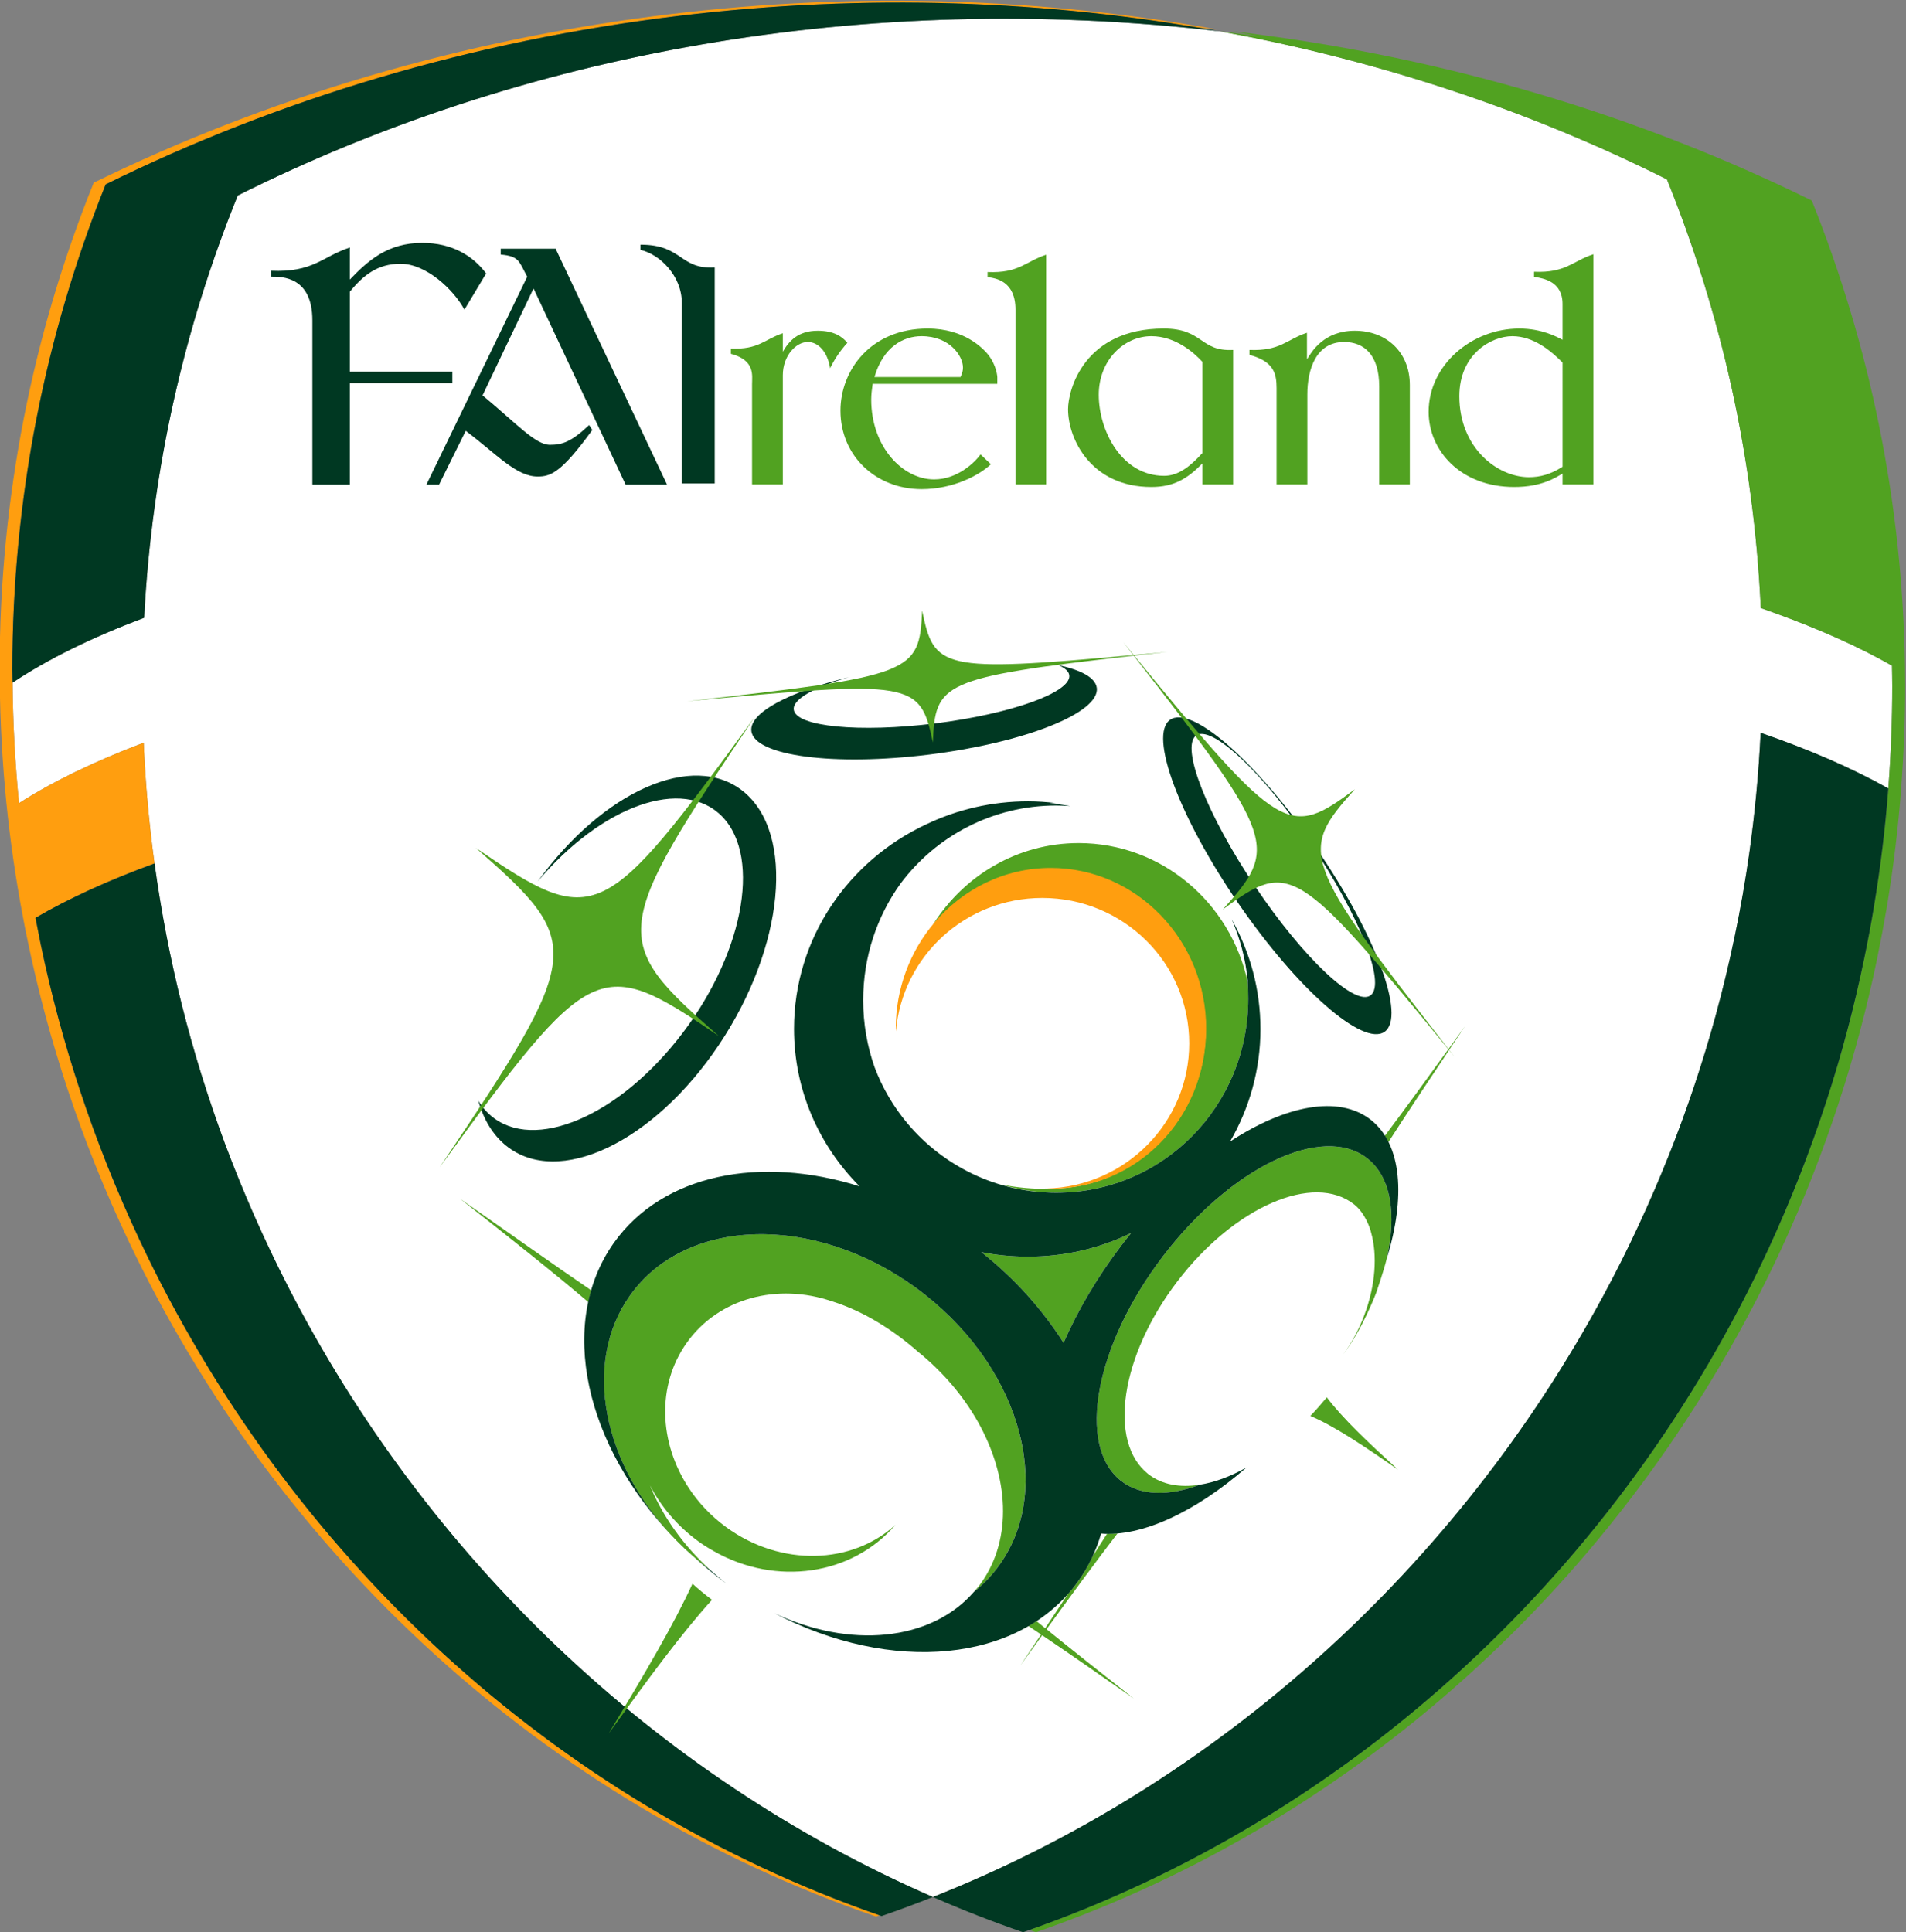 <?xml version="1.0" encoding="UTF-8" standalone="no"?>
<svg
   xmlns:dc="http://purl.org/dc/elements/1.1/"
   xmlns:cc="http://creativecommons.org/ns#"
   xmlns:rdf="http://www.w3.org/1999/02/22-rdf-syntax-ns#"
   xmlns:svg="http://www.w3.org/2000/svg"
   xmlns="http://www.w3.org/2000/svg"
   xmlns:sodipodi="http://sodipodi.sourceforge.net/DTD/sodipodi-0.dtd"
   xmlns:inkscape="http://www.inkscape.org/namespaces/inkscape"
   viewBox="0 0 420.042 425.758"
   height="425.758"
   width="420.042"
   xml:space="preserve"
   id="svg2"
   version="1.1"
   inkscape:version="0.48.5 r10040"
   sodipodi:docname="football-association-of-ireland--2008--vector-logo.svg"><rect x="0" y="0" width="420.042" height="425.758" fill="#808080" stroke="none"/><sodipodi:namedview
     pagecolor="#ffffff"
     bordercolor="#666666"
     borderopacity="1"
     objecttolerance="10"
     gridtolerance="10"
     guidetolerance="10"
     inkscape:pageopacity="0"
     inkscape:pageshadow="2"
     inkscape:window-width="640"
     inkscape:window-height="480"
     id="namedview76"
     showgrid="false"
     fit-margin-top="0"
     fit-margin-left="0"
     fit-margin-right="0"
     fit-margin-bottom="0"
     inkscape:zoom="0.295"
     inkscape:cx="210.02109"
     inkscape:cy="212.87934"
     inkscape:window-x="0"
     inkscape:window-y="0"
     inkscape:window-maximized="0"
     inkscape:current-layer="svg2" /><defs
     id="defs6"><clipPath
       id="clipPath18"
       clipPathUnits="userSpaceOnUse"><path
         id="path16"
         d="M 0,600 H 800 V 0 H 0 z"
         inkscape:connector-curvature="0" /></clipPath></defs><g
     transform="matrix(1.333,0,0,-1.333,-323.312,612.878)"
     id="g10"><g
       id="g12"><g
         clip-path="url(#clipPath18)"
         id="g14"><g
           transform="translate(554.732,329.431)"
           id="g20"><path
             id="path22"
             style="fill:#ffffff;fill-opacity:1;fill-rule:nonzero;stroke:none"
             d="m 0,0 c -5.893,3.303 -12.967,6.391 -21.111,9.196 -0.317,-6.719 -0.961,-13.386 -1.883,-19.964 -1.301,-9.15 -3.178,-18.114 -5.582,-26.898 -2.138,-7.775 -4.689,-15.388 -7.641,-22.813 -3.189,-8.003 -6.798,-15.796 -10.864,-23.317 -24.245,-44.973 -63.618,-80.761 -110.875,-99.474 -45.877,19.975 -83.735,56.192 -106.708,101.103 -3.868,7.572 -7.329,15.416 -10.337,23.453 -2.766,7.448 -5.147,15.089 -7.109,22.87 -1.923,7.674 -3.433,15.496 -4.531,23.442 -0.904,6.571 -1.504,13.228 -1.793,19.958 -8.121,-3.071 -15.054,-6.419 -20.613,-9.994 -0.645,6.572 -1.013,13.223 -1.069,19.919 5.745,3.852 13.075,7.454 21.762,10.728 1.272,24.596 6.656,48.083 15.479,69.817 46.816,23.436 103.359,34.057 162.362,27.135 26.361,-4.807 51.267,-13.132 73.906,-24.466 8.941,-22.045 14.359,-45.905 15.519,-70.868 0.731,-0.254 1.443,-0.514 2.16,-0.773 C -11.443,26.348 -4.867,23.42 0.605,20.297 0.623,19.177 0.65,18.075 0.65,16.966 0.65,11.266 0.43,5.61 0,0"
             inkscape:connector-curvature="0" /></g><g
           transform="translate(557.482,349.728)"
           id="g24"><path
             id="path26"
             style="fill:#51a221;fill-opacity:1;fill-rule:nonzero;stroke:none"
             d="m 0,0 c -0.42,27.141 -5.848,53.065 -15.406,76.892 -28.475,14.025 -60.463,23.735 -94.836,27.87 l -0.889,0.102 c 1.463,-0.267 2.921,-0.549 4.375,-0.838 -1.867,0.26 -3.738,0.509 -5.619,0.736 l -0.888,0.102 c 26.361,-4.808 51.267,-13.132 73.906,-24.466 8.941,-22.045 14.359,-45.905 15.519,-70.868 0.731,-0.255 1.443,-0.514 2.16,-0.773 C -14.193,6.051 -7.617,3.123 -2.145,0 -2.127,-1.12 -2.1,-2.223 -2.1,-3.331 c 0,-5.701 -0.22,-11.356 -0.65,-16.966 -0.49,-6.521 -1.283,-12.968 -2.34,-19.348 -0.48,-2.957 -1.041,-5.881 -1.646,-8.799 -1.659,-7.992 -3.733,-15.852 -6.239,-23.527 -2.724,-8.342 -5.91,-16.468 -9.552,-24.358 -24.159,-52.268 -68.033,-93.579 -122.207,-112.679 0.355,-0.124 0.711,-0.256 1.068,-0.38 54.676,18.929 98.941,60.447 123.266,113.059 3.648,7.89 6.843,16.016 9.552,24.358 2.506,7.675 4.592,15.535 6.25,23.527 0.598,2.918 1.147,5.842 1.651,8.799 1.041,6.38 1.838,12.827 2.324,19.348 0.418,5.61 0.656,11.265 0.656,16.966 C 0.033,-2.223 0.01,-1.12 0,0"
             inkscape:connector-curvature="0" /></g><g
           transform="translate(533.621,338.627)"
           id="g28"><path
             id="path30"
             style="fill:#003822;fill-opacity:1;fill-rule:nonzero;stroke:none"
             d="m 0,0 c -0.316,-6.719 -0.961,-13.386 -1.883,-19.964 -1.301,-9.15 -3.178,-18.114 -5.582,-26.897 -2.138,-7.776 -4.688,-15.389 -7.64,-22.814 -3.19,-8.003 -6.798,-15.796 -10.865,-23.317 -24.245,-44.973 -63.618,-80.761 -110.875,-99.474 4.874,-2.138 9.847,-4.078 14.897,-5.82 54.671,18.929 98.965,60.446 123.282,113.058 3.643,7.89 6.828,16.017 9.553,24.359 2.506,7.675 4.58,15.535 6.238,23.526 0.605,2.919 1.166,5.843 1.646,8.8 1.057,6.379 1.85,12.827 2.34,19.347 C 15.219,-5.893 8.145,-2.805 0,0"
             inkscape:connector-curvature="0" /></g><g
           transform="translate(244.616,346.912)"
           id="g32"><path
             id="path34"
             style="fill:#ff9e0f;fill-opacity:1;fill-rule:nonzero;stroke:none"
             d="m 0,0 c -0.012,0.724 -0.034,1.437 -0.034,2.155 0,28.362 5.48,55.44 15.433,80.228 28.482,14.032 60.469,23.736 94.843,27.87 29.4,3.531 58.188,2.687 85.486,-1.904 1.144,-0.121 2.288,-0.236 3.435,-0.37 -28.685,5.193 -59.066,6.284 -90.109,2.58 C 74.397,106.419 42.139,96.714 13.426,82.66 3.404,57.833 -2.132,30.732 -2.132,2.33 c 0,-0.724 0.017,-1.431 0.017,-2.155 0.068,-6.707 0.435,-13.363 1.086,-19.941 0.644,-6.407 1.566,-12.736 2.754,-18.99 0.266,-1.454 0.56,-2.925 0.876,-4.384 1.708,-8.155 3.88,-16.169 6.47,-23.984 2.828,-8.523 6.165,-16.825 9.959,-24.856 24.636,-52.115 69.008,-93.202 123.736,-112 0.192,0.065 0.381,0.137 0.572,0.204 -54.109,18.823 -97.992,59.804 -122.374,111.728 -3.766,8.031 -7.068,16.317 -9.874,24.828 -2.579,7.822 -4.728,15.813 -6.43,23.962 -0.3,1.465 -0.583,2.924 -0.866,4.383 5.486,3.206 12.086,6.215 19.682,8.992 -0.905,6.571 -1.505,13.228 -1.793,19.958 C 13.562,-12.996 6.628,-16.344 1.069,-19.918 0.424,-13.347 0.057,-6.696 0,0"
             inkscape:connector-curvature="0" /></g><g
           transform="translate(354.858,457.166)"
           id="g36"><path
             id="path38"
             style="fill:#003822;fill-opacity:1;fill-rule:nonzero;stroke:none"
             d="m 0,0 c -34.374,-4.134 -66.361,-13.839 -94.842,-27.871 -9.953,-24.787 -15.434,-51.865 -15.434,-80.228 0,-0.718 0.023,-1.43 0.034,-2.154 5.746,3.851 13.075,7.454 21.762,10.728 1.273,24.595 6.657,48.083 15.479,69.817 C -26.185,-6.272 30.358,4.349 89.362,-2.573 60.921,2.607 30.794,3.699 0,0"
             inkscape:connector-curvature="0" /></g><g
           transform="translate(290.069,247.264)"
           id="g40"><path
             id="path42"
             style="fill:#003822;fill-opacity:1;fill-rule:nonzero;stroke:none"
             d="m 0,0 c -3.868,7.572 -7.329,15.416 -10.338,23.453 -2.766,7.448 -5.147,15.089 -7.109,22.87 -1.923,7.675 -3.433,15.496 -4.53,23.442 -7.595,-2.777 -14.195,-5.786 -19.681,-8.992 0.283,-1.459 0.566,-2.918 0.865,-4.383 1.703,-8.149 3.852,-16.14 6.43,-23.961 2.806,-8.512 6.109,-16.797 9.875,-24.828 24.432,-52.031 68.443,-93.079 122.707,-111.849 2.85,0.978 5.683,2.036 8.489,3.145 C 60.83,-81.128 22.973,-44.91 0,0"
             inkscape:connector-curvature="0" /></g><g
           transform="translate(325.325,418.657)"
           id="g44"><path
             id="path46"
             style="fill:#003822;fill-opacity:1;fill-rule:nonzero;stroke:none"
             d="m 0,0 v -0.967 c 3.082,-0.277 2.997,-1.109 4.377,-3.665 l -16.661,-34.373 h 2.093 l 4.405,8.895 c 5.147,-3.868 8.314,-7.555 11.911,-7.555 2.138,0 3.908,0.65 9.015,7.686 l -0.521,0.825 c -2.941,-2.76 -4.394,-3.268 -6.475,-3.268 -2.415,0 -5.469,3.472 -11.147,8.172 l 8.426,17.684 15.225,-32.439 h 6.849 L 9.077,0 z"
             inkscape:connector-curvature="0" /></g><g
           transform="translate(401.34,397.438)"
           id="g48"><path
             id="path50"
             style="fill:#51a221;fill-opacity:1;fill-rule:nonzero;stroke:none"
             d="m 0,0 h -14.229 c 1.477,5.028 4.785,6.758 7.788,6.758 4.671,0 6.848,-3.279 6.848,-5.197 C 0.407,1.086 0.295,0.667 0,0 m -5.423,8.02 c -9.451,0 -14.422,-6.934 -14.422,-13.574 0,-7.476 5.854,-12.979 13.421,-12.979 5.186,0 9.506,2.268 11.451,4.117 l -1.713,1.624 c -1.001,-1.381 -3.851,-4.129 -7.68,-4.129 -5.203,0 -10.394,5.378 -10.394,13.212 0,0.78 0.118,1.798 0.237,2.584 H 6.086 V 0 C 6.051,0.571 5.734,2.482 4.202,4.128 3.665,4.666 0.701,8.02 -5.423,8.02"
             inkscape:connector-curvature="0" /></g><g
           transform="translate(441.33,384.877)"
           id="g52"><path
             id="path54"
             style="fill:#51a221;fill-opacity:1;fill-rule:nonzero;stroke:none"
             d="m 0,0 c -2.008,-2.205 -3.965,-3.767 -6.317,-3.767 -7.041,0 -10.814,7.477 -10.814,13.399 0,5.689 4.129,9.687 8.693,9.687 4.004,0 7.069,-2.748 8.438,-4.241 z m -6.379,20.581 c -13.166,0 -15.83,-10.113 -15.83,-13.336 0,-4.971 3.852,-12.86 13.771,-12.86 3.709,0 5.956,1.368 8.438,3.89 v -3.472 h 5.084 v 22.243 c -5.508,-0.3 -4.903,3.535 -11.463,3.535"
             inkscape:connector-curvature="0" /></g><g
           transform="translate(348.433,419.325)"
           id="g56"><path
             id="path58"
             style="fill:#003822;fill-opacity:1;fill-rule:nonzero;stroke:none"
             d="m 0,0 -0.005,-0.86 c 3.217,-0.741 6.837,-4.298 6.837,-8.754 v -29.862 h 5.44 V -3.767 C 6.38,-4.089 7.019,0 0,0"
             inkscape:connector-curvature="0" /></g><g
           transform="translate(466.531,405.095)"
           id="g60"><path
             id="path62"
             style="fill:#51a221;fill-opacity:1;fill-rule:nonzero;stroke:none"
             d="m 0,0 c -5.131,0 -7.144,-3.472 -7.912,-4.728 v 4.31 0.085 c -3.354,-1.097 -4.389,-3.049 -9.508,-2.839 v -0.815 c 4.022,-1.069 4.484,-3.105 4.484,-5.492 v -15.936 h 5.086 v 14.885 c 0,4.122 1.424,8.67 6.079,8.67 3.314,0 5.802,-2.15 5.802,-7.352 V -25.415 H 9.094 V -8.969 C 9.094,-3.529 5.209,0 0,0"
             inkscape:connector-curvature="0" /></g><g
           transform="translate(500.871,382.609)"
           id="g64"><path
             id="path66"
             style="fill:#51a221;fill-opacity:1;fill-rule:nonzero;stroke:none"
             d="m 0,0 c -1.945,-1.25 -3.711,-1.725 -5.543,-1.725 -5.266,0 -11.519,4.892 -11.519,13.387 0,6.996 5.327,9.925 8.753,9.925 3.53,0 6.425,-2.449 8.309,-4.36 z m -4.711,32.236 v -0.022 -0.82 C -3.185,31.15 0,30.681 0,26.903 v -5.91 c -0.939,0.481 -3.416,1.855 -7.138,1.855 -7.973,0 -14.999,-6.102 -14.999,-13.765 0,-6.391 5.266,-12.431 14.157,-12.431 4.626,0 6.921,1.623 7.98,2.211 v -1.792 h 5.096 v 37.982 0.078 C 1.629,34.006 0.576,32.016 -4.711,32.236"
             inkscape:connector-curvature="0" /></g><g
           transform="translate(405.819,414.8)"
           id="g68"><path
             id="path70"
             style="fill:#51a221;fill-opacity:1;fill-rule:nonzero;stroke:none"
             d="M 0,0 V -0.005 -0.843 C 1.413,-1.023 4.609,-1.51 4.609,-6.227 V -35.12 H 9.683 V 2.862 2.867 C 6.267,1.747 5.214,-0.22 0,0"
             inkscape:connector-curvature="0" /></g><g
           transform="translate(377.74,405.095)"
           id="g72"><path
             id="path74"
             style="fill:#51a221;fill-opacity:1;fill-rule:nonzero;stroke:none"
             d="m 0,0 c -3.297,0 -4.779,-1.742 -5.774,-3.472 v 3.054 h -0.018 c -3.02,-0.996 -3.958,-2.726 -8.573,-2.528 v -0.029 -0.837 c 4.032,-1.08 3.501,-3.54 3.501,-5.033 v -16.57 h 5.09 v 18.058 c 0,3.229 2.183,5.497 4.122,5.497 1.692,0 3.263,-1.561 3.694,-4.344 0.723,1.505 1.679,2.918 2.85,4.202 C 4.089,-1.035 2.765,0 0,0"
             inkscape:connector-curvature="0" /></g><g
           transform="translate(317.328,398.315)"
           id="g76"><path
             id="path78"
             style="fill:#003822;fill-opacity:1;fill-rule:nonzero;stroke:none"
             d="m 0,0 h -16.949 v 13.228 c 2.251,2.765 4.637,4.626 8.375,4.626 4.242,0 8.783,-4.258 10.571,-7.59 l 3.591,5.984 c -2.115,2.839 -5.537,5.056 -10.57,5.056 -5.673,0 -8.936,-2.902 -11.967,-6.069 v 5.107 l 0.028,0.204 c -4.621,-1.504 -6.017,-4.157 -13.07,-3.851 v -0.973 c 1.889,0 6.849,0 6.849,-7.244 v -27.141 h 6.193 v 16.796 l 16.949,0 z"
             inkscape:connector-curvature="0" /></g><g
           transform="translate(415.565,190.435)"
           id="g80"><path
             id="path82"
             style="fill:#51a221;fill-opacity:1;fill-rule:nonzero;stroke:none"
             d="M 0,0 C 4.446,6.133 8.298,11.367 11.729,15.836 11.141,15.784 10.583,15.807 10.021,15.813 9.251,14.598 8.452,13.348 7.608,12.045 6.958,10.635 6.187,9.279 5.277,7.995 4.748,7.251 4.171,6.556 3.576,5.883 2.364,4.049 1.113,2.163 -0.22,0.165 -0.716,0.567 -1.187,0.955 -1.67,1.346 -2.104,1.062 -2.56,0.804 -3.015,0.541 c 0.698,-0.465 1.392,-0.927 2.112,-1.413 -1.108,-1.647 -2.236,-3.341 -3.416,-5.105 1.238,1.727 2.433,3.384 3.596,4.978 C 3.829,-4.071 8.839,-7.56 14.413,-11.461 9.058,-7.258 4.272,-3.467 0,0"
             inkscape:connector-curvature="0" /></g><g
           transform="translate(423.871,346.037)"
           id="g84"><path
             id="path86"
             style="fill:#003822;fill-opacity:1;fill-rule:nonzero;stroke:none"
             d="m 0,0 c -0.202,1.688 -2.559,2.975 -6.357,3.769 1.088,-0.453 1.73,-1.013 1.808,-1.673 0.342,-2.817 -9.576,-6.372 -22.143,-7.951 -12.59,-1.563 -23.064,-0.545 -23.406,2.272 -0.213,1.724 3.406,3.72 9.116,5.369 -9.848,-2.402 -16.497,-5.871 -16.126,-8.909 0.482,-4.113 13.69,-5.848 29.458,-3.879 C -11.882,-9.026 0.504,-4.105 0,0"
             inkscape:connector-curvature="0" /></g><g
           transform="translate(460.172,319.541)"
           id="g88"><path
             id="path90"
             style="fill:#003822;fill-opacity:1;fill-rule:nonzero;stroke:none"
             d="m 0,0 c -9.81,14.248 -20.629,23.754 -24.189,21.232 -3.561,-2.5 1.491,-16.084 11.283,-30.334 9.795,-14.24 20.636,-23.74 24.192,-21.232 C 14.846,-27.821 9.801,-14.248 0,0"
             inkscape:connector-curvature="0" /></g><g
           transform="translate(365.43,328.936)"
           id="g92"><path
             id="path94"
             style="fill:#003822;fill-opacity:1;fill-rule:nonzero;stroke:none"
             d="m 0,0 c -8.3,6.716 -23.201,0.04 -33.979,-14.877 10.603,12.583 24.057,17.372 30.514,10.696 6.627,-6.895 3.314,-23.402 -7.435,-36.875 -10.747,-13.475 -24.86,-18.8 -31.514,-11.904 -0.534,0.554 -0.995,1.177 -1.401,1.849 0.863,-3.093 2.383,-5.658 4.592,-7.447 8.606,-6.969 24.363,0.485 35.194,16.661 C 6.81,-25.73 8.606,-6.969 0,0"
             inkscape:connector-curvature="0" /></g><g
           transform="translate(459.297,320.263)"
           id="g96"><path
             id="path98"
             style="fill:#ffffff;fill-opacity:1;fill-rule:nonzero;stroke:none"
             d="m 0,0 c -7.986,11.837 -16.512,19.845 -19.043,17.886 -2.539,-1.97 1.888,-13.175 9.86,-25.01 C -1.203,-18.983 7.342,-26.991 9.865,-25.018 12.393,-23.039 7.986,-11.85 0,0"
             inkscape:connector-curvature="0" /></g><g
           transform="translate(484.769,290.158)"
           id="g100"><path
             id="path102"
             style="fill:#51a221;fill-opacity:1;fill-rule:nonzero;stroke:none"
             d="m 0,0 c -0.939,-1.304 -1.858,-2.565 -2.746,-3.813 -24.454,31.335 -24.758,32.621 -15.488,42.945 -10.884,-8.069 -12.112,-7.641 -36.473,22.097 1.744,0.198 3.561,0.403 5.504,0.61 -1.973,-0.169 -3.821,-0.346 -5.592,-0.508 -0.574,0.701 -1.143,1.394 -1.745,2.132 0.579,-0.738 1.11,-1.439 1.666,-2.142 -31.838,-2.911 -32.922,-2.248 -34.897,7.355 -0.465,-10.398 -1.477,-10.79 -38.838,-14.994 37.421,3.506 38.477,3.32 40.615,-6.815 0.389,9.854 1.343,10.732 33.203,14.351 23.705,-30.398 23.902,-31.747 14.725,-41.956 11.019,8.128 12.154,7.605 37.293,-23.105 -3.919,-5.415 -7.39,-10.17 -10.525,-14.346 0.21,-0.333 0.437,-0.645 0.616,-1.003 2.885,4.486 6.213,9.512 10.022,15.209 0.308,-0.369 0.599,-0.731 0.904,-1.099 -0.305,0.384 -0.588,0.746 -0.887,1.13 C -1.787,-2.662 -0.906,-1.357 0,0"
             inkscape:connector-curvature="0" /></g><g
           transform="translate(367.336,341.274)"
           id="g104"><path
             id="path106"
             style="fill:#51a221;fill-opacity:1;fill-rule:nonzero;stroke:none"
             d="m 0,0 c -25.185,-34.566 -26.386,-35.136 -46.128,-21.677 18.066,-15.848 17.915,-17.226 -5.978,-52.81 25.188,34.588 26.391,35.156 46.159,21.704 C -24.042,-36.94 -23.889,-35.57 0,0"
             inkscape:connector-curvature="0" /></g><g
           transform="translate(448.902,294.644)"
           id="g108"><path
             id="path110"
             style="fill:#51a221;fill-opacity:1;fill-rule:nonzero;stroke:none"
             d="m 0,0 c 0,0.876 -0.025,1.805 -0.083,2.762 -2.82,13.154 -14.25,22.99 -27.952,22.99 -10.108,0 -18.979,-5.377 -24.072,-13.473 4.722,5.5 11.611,8.991 19.336,8.991 14.22,0 25.74,-11.787 25.74,-26.33 0,-14.544 -11.52,-26.336 -25.74,-26.336 -0.233,0 -0.452,0.029 -0.694,0.036 -0.232,-0.007 -0.463,-0.036 -0.713,-0.036 -1.01,0 -3.627,0.082 -6.759,0.729 2.921,-0.875 5.997,-1.387 9.199,-1.387 C -14.027,-32.054 0,-17.678 0,0"
             inkscape:connector-curvature="0" /></g><g
           transform="translate(404.796,252.774)"
           id="g112"><path
             id="path114"
             style="fill:#51a221;fill-opacity:1;fill-rule:nonzero;stroke:none"
             d="m 0,0 c 5.576,-4.438 10.147,-9.572 13.581,-14.995 2.333,5.321 5.555,10.855 9.647,16.212 0.496,0.65 1.003,1.29 1.522,1.931 C 19.614,0.647 13.827,-0.746 7.704,-0.746 5.067,-0.746 2.487,-0.496 0,0"
             inkscape:connector-curvature="0" /></g><g
           transform="translate(343.184,173.205)"
           id="g116"><path
             id="path118"
             style="fill:#51a221;fill-opacity:1;fill-rule:nonzero;stroke:none"
             d="m 0,0 c 6.791,9.395 12.203,16.73 17.078,22.09 -1.139,0.843 -2.214,1.734 -3.233,2.664 C 10.759,18.027 6.065,10.071 0,0"
             inkscape:connector-curvature="0" /></g><g
           transform="translate(318.593,261.607)"
           id="g120"><path
             id="path122"
             style="fill:#51a221;fill-opacity:1;fill-rule:nonzero;stroke:none"
             d="m 0,0 c 8.406,-6.604 15.442,-12.185 21.226,-17.106 0.14,0.659 0.28,1.317 0.466,1.96 C 15.581,-10.98 8.48,-5.933 0,0"
             inkscape:connector-curvature="0" /></g><g
           transform="translate(473.672,216.808)"
           id="g124"><path
             id="path126"
             style="fill:#51a221;fill-opacity:1;fill-rule:nonzero;stroke:none"
             d="M 0,0 C -5.123,4.683 -9.078,8.416 -11.773,11.953 -12.662,10.883 -13.566,9.85 -14.494,8.885 -10.457,7.156 -5.863,4.073 0,0"
             inkscape:connector-curvature="0" /></g><g
           transform="translate(416.258,316.289)"
           id="g128"><path
             id="path130"
             style="fill:#ff9e0f;fill-opacity:1;fill-rule:nonzero;stroke:none"
             d="m 0,0 c -7.684,0 -14.541,-3.512 -19.246,-9.057 -3.953,-4.669 -6.372,-10.767 -6.372,-17.464 0,-0.17 0.019,-0.317 0.029,-0.479 1.033,12.344 11.452,22.036 24.189,22.036 13.412,0 24.293,-10.752 24.293,-24.036 0,-13.039 -10.496,-23.636 -23.577,-24.005 0.233,-0.007 0.455,-0.037 0.684,-0.037 14.154,0 25.652,11.505 25.695,26.432 C 25.738,-11.954 14.154,0 0,0"
             inkscape:connector-curvature="0" /></g><g
           transform="translate(468.588,268.277)"
           id="g132"><path
             id="path134"
             style="fill:#51a221;fill-opacity:1;fill-rule:nonzero;stroke:none"
             d="m 0,0 c -7.396,5.797 -22.513,-1.439 -33.756,-16.158 -11.237,-14.728 -14.344,-31.352 -6.948,-37.157 3.196,-2.498 7.84,-2.559 12.992,-0.64 -3.276,-0.517 -6.234,0 -8.485,1.752 -6.742,5.289 -4.593,19.551 4.806,31.869 9.393,12.302 22.514,18.04 29.227,12.714 1.809,-1.43 2.653,-3.967 2.805,-4.684 1.036,-3.686 0.744,-8.627 -1.121,-13.592 -0.932,-2.498 -2.171,-4.723 -3.569,-6.592 3.256,4.167 5.565,10.361 5.565,10.361 0,0 1.275,3.725 1.689,5.503 C 4.879,-9.286 3.954,-3.091 0,0"
             inkscape:connector-curvature="0" /></g><g
           transform="translate(393.94,246.898)"
           id="g136"><path
             id="path138"
             style="fill:#51a221;fill-opacity:1;fill-rule:nonzero;stroke:none"
             d="m 0,0 c -16.874,12.277 -38.047,11.688 -47.266,-1.323 -9.137,-12.898 -3.124,-33.128 13.398,-45.45 -4.595,4.175 -8.025,9.042 -10.064,14.078 1.835,-3.518 4.517,-6.709 7.988,-9.24 0.838,-0.613 1.705,-1.144 2.579,-1.637 10.25,-5.806 22.813,-4.029 30.022,4.373 -7.209,-6.578 -18.92,-6.989 -27.961,-0.419 -2.535,1.842 -4.627,4.071 -6.228,6.516 -4.9,7.437 -5.342,16.92 -0.34,23.971 5.285,7.462 15.057,9.934 23.997,6.881 0.177,-0.052 0.335,-0.11 0.503,-0.164 0.03,-0.007 0.055,-0.013 0.08,-0.021 4.589,-1.534 9.271,-4.306 13.634,-8.136 4.169,-3.368 7.484,-7.307 9.858,-11.483 5.21,-9.172 5.834,-19.393 0.605,-26.778 -0.358,-0.515 -0.778,-0.977 -1.18,-1.445 1.596,1.277 3.037,2.768 4.248,4.486 1.666,2.344 2.814,4.933 3.506,7.679 C 20.496,-25.644 13.842,-10.062 0,0"
             inkscape:connector-curvature="0" /></g><g
           transform="translate(362.578,198.029)"
           id="g140"><path
             id="path142"
             style="fill:#003822;fill-opacity:1;fill-rule:nonzero;stroke:none"
             d="M 0,0 C -0.867,0.68 -1.707,1.389 -2.507,2.095 -3.5,2.835 -4.451,3.605 -5.364,4.399 -3.715,2.909 -2.005,1.457 -0.146,0.104 -0.097,0.067 -0.053,0.036 0,0"
             inkscape:connector-curvature="0" /></g><g
           transform="translate(354.479,204.99)"
           id="g144"><path
             id="path146"
             style="fill:#003822;fill-opacity:1;fill-rule:nonzero;stroke:none"
             d="M 0,0 C 0.869,-0.878 1.782,-1.733 2.734,-2.562 1.804,-1.719 0.869,-0.878 0,0"
             inkscape:connector-curvature="0" /></g><g
           transform="translate(428.023,253.991)"
           id="g148"><path
             id="path150"
             style="fill:#003822;fill-opacity:1;fill-rule:nonzero;stroke:none"
             d="m 0,0 c -4.092,-5.356 -7.313,-10.891 -9.646,-16.212 -3.434,5.423 -8.005,10.557 -13.582,14.995 2.488,-0.496 5.068,-0.746 7.705,-0.746 6.123,0 11.91,1.394 17.045,3.895 C 1.004,1.29 0.496,0.65 0,0 m 41.139,20.664 c -5.277,4.124 -14.061,2.413 -23.256,-3.598 3.187,5.494 5.023,11.829 5.023,18.592 0,6.533 -1.703,12.677 -4.695,18.031 0,0 -0.016,0.016 -0.016,0.022 0,-0.006 0.016,-0.022 0.016,-0.022 -0.024,0.022 -0.024,0.053 -0.053,0.082 1.379,-3.127 2.288,-6.521 2.631,-10.095 0.071,-1.055 0.09,-2.065 0.09,-3.024 0,-17.677 -14.027,-32.053 -31.738,-32.053 -9.843,0 -18.654,4.433 -24.547,11.403 -2.305,2.743 -4.171,5.877 -5.459,9.289 -1.232,3.478 -1.907,7.224 -1.907,11.125 0,7.234 2.307,13.939 6.212,19.344 5.852,7.801 15.189,12.854 25.701,12.854 0.773,0 1.545,-0.043 2.309,-0.088 -1.13,0.206 -2.28,0.362 -3.435,0.464 0.356,0.022 0.712,0.03 1.073,0.03 -1.513,0.177 -3.052,0.287 -4.611,0.287 -6.016,0 -11.718,-1.364 -16.787,-3.783 -12.947,-6.031 -21.898,-18.91 -21.898,-33.821 0,-10.126 4.134,-19.316 10.846,-26.049 -16.398,5.168 -32.555,2.035 -40.64,-9.352 -9.438,-13.334 -4.752,-33.636 10.067,-48.89 -11.851,12.276 -15.343,28.981 -7.415,40.171 9.219,13.012 30.392,13.601 47.266,1.323 16.883,-12.282 23.104,-32.767 13.873,-45.791 -1.211,-1.718 -2.652,-3.209 -4.248,-4.486 -7.144,-8.229 -20.592,-9.439 -33.072,-3.499 19.391,-10.135 40.658,-8.351 50.35,5.309 1.697,2.394 2.943,5.02 3.744,7.818 6.669,-0.554 15.496,3.499 24.042,10.927 -2.669,-1.503 -5.3,-2.478 -7.752,-2.853 C 7.7,-41.588 3.057,-41.527 -0.14,-39.029 -7.535,-33.224 -4.429,-16.6 6.809,-1.872 18.052,12.847 33.168,20.083 40.564,14.286 44.519,11.195 45.443,5 43.77,-2.338 46.938,7.883 46.295,16.616 41.139,20.664"
             inkscape:connector-curvature="0" /></g></g></g></g></svg>